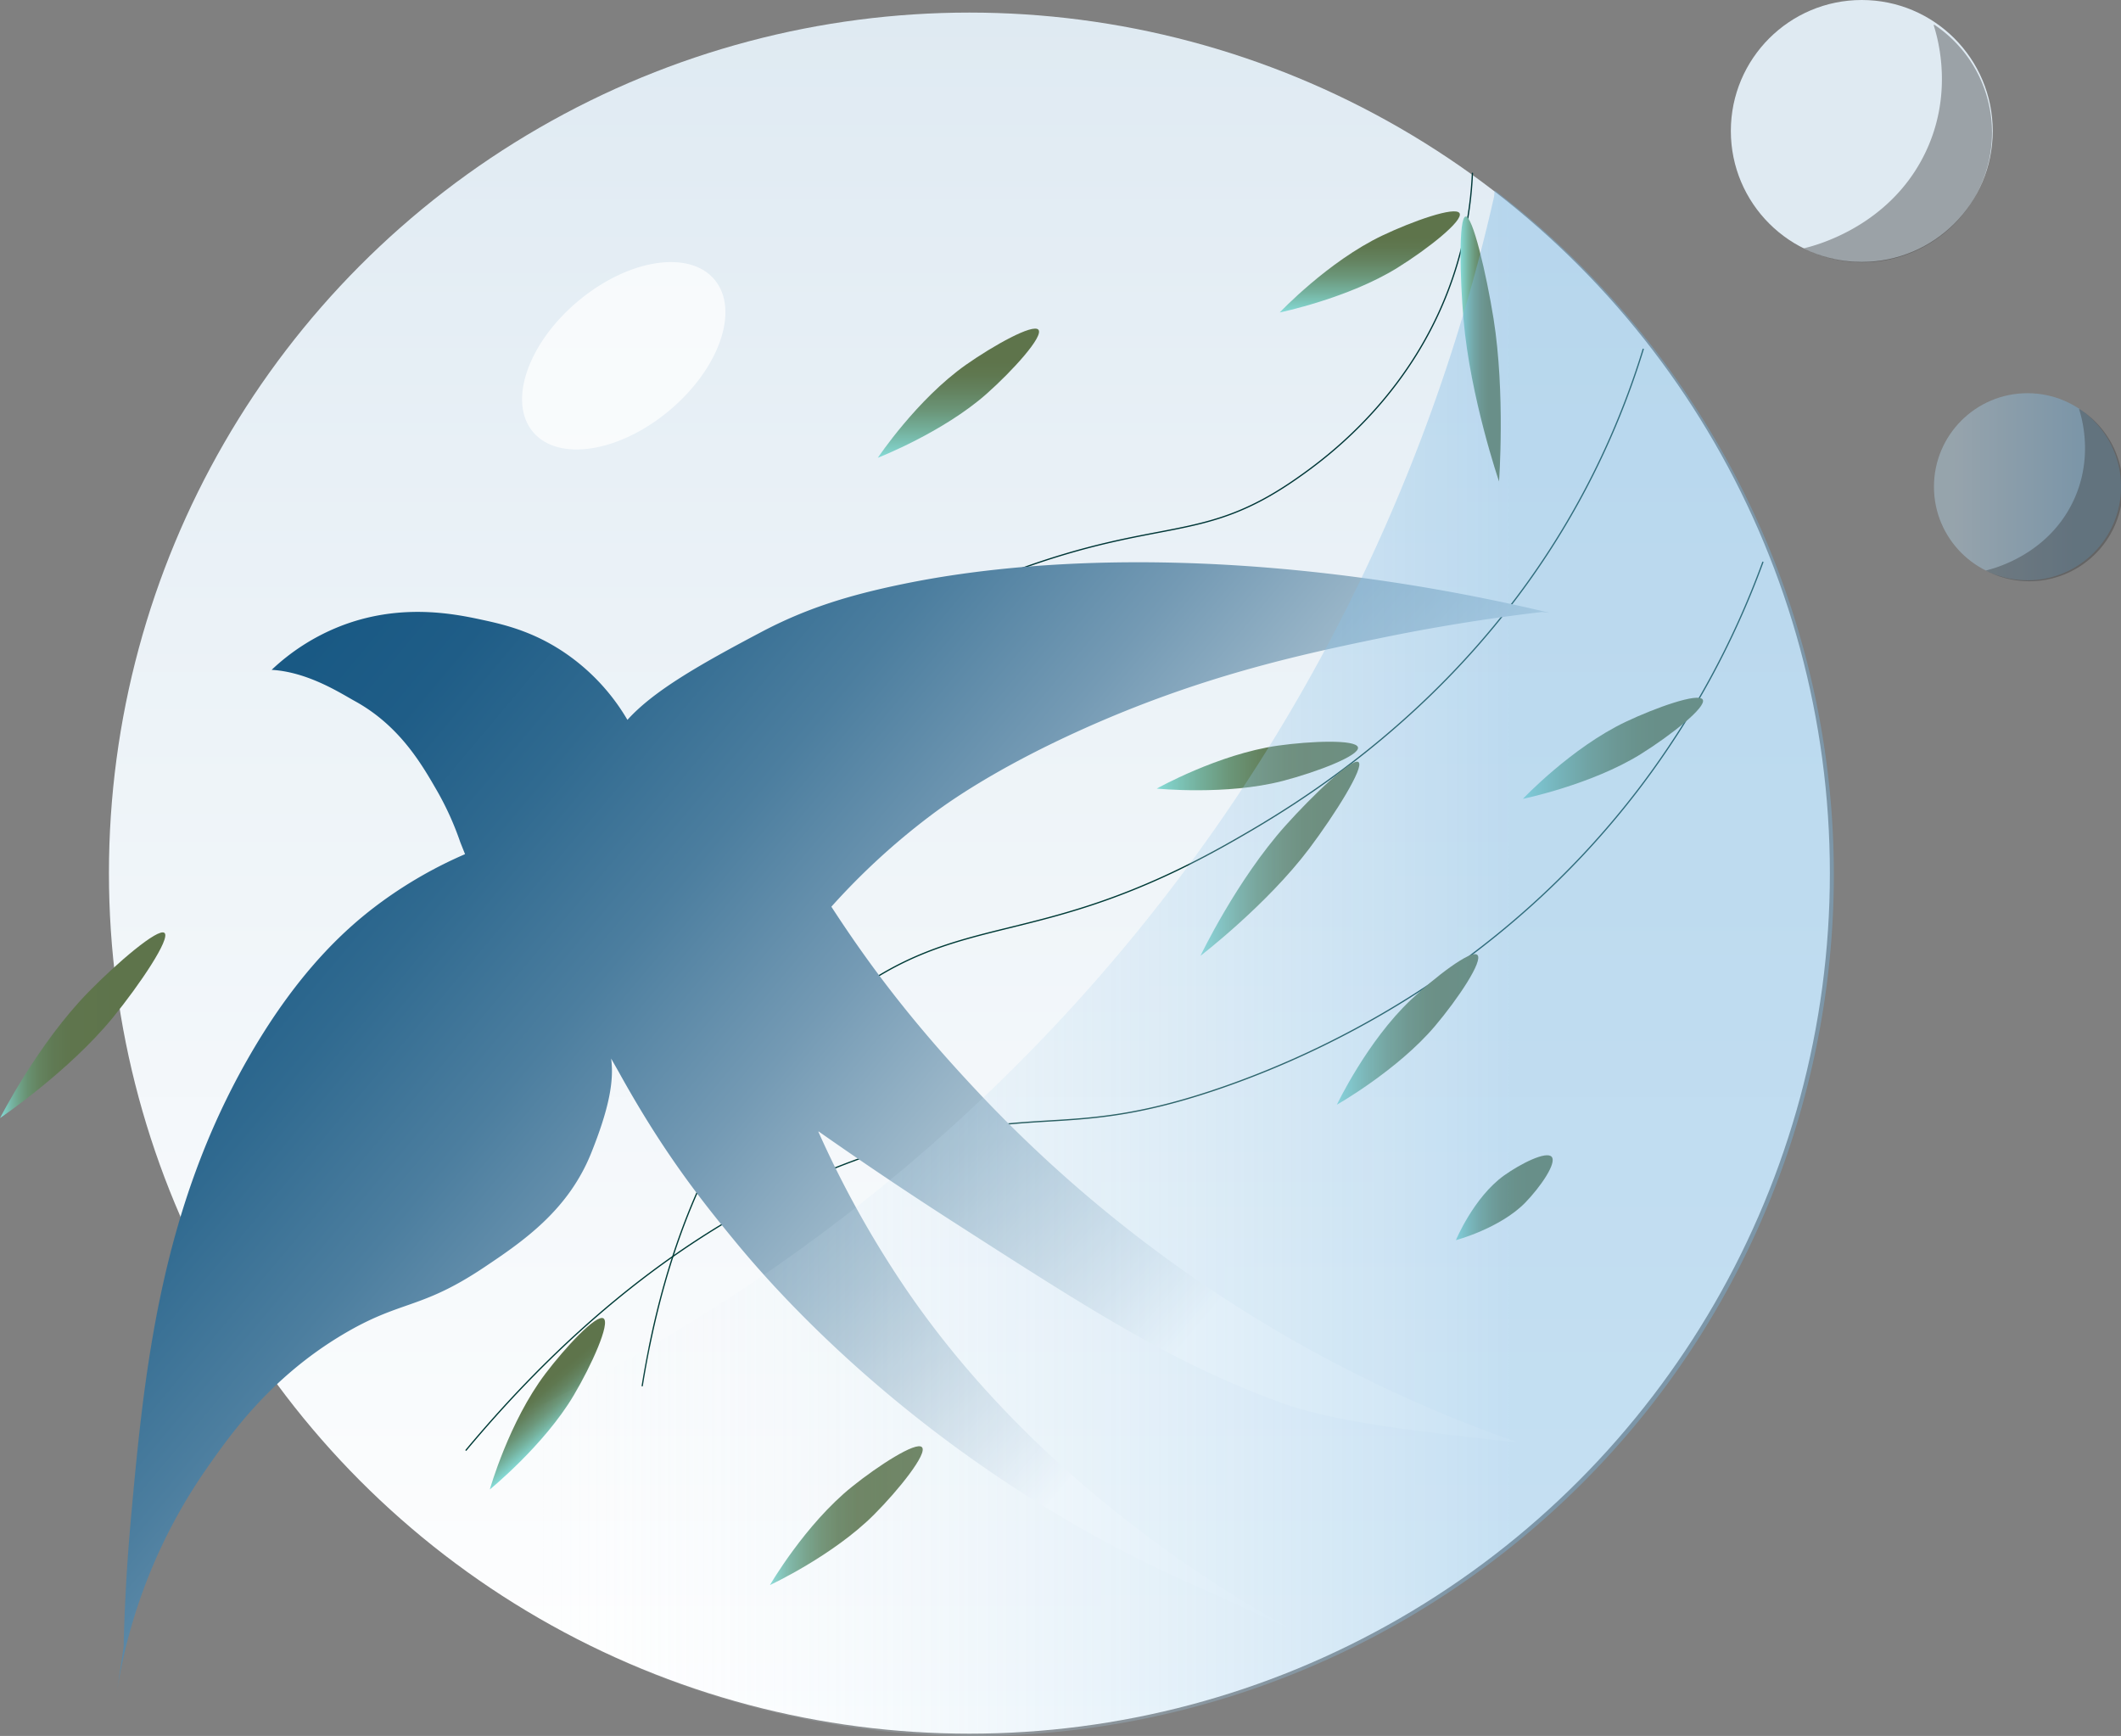 <svg id="图层_1" data-name="图层 1" xmlns="http://www.w3.org/2000/svg" xmlns:xlink="http://www.w3.org/1999/xlink" viewBox="0 0 839.91 687.37"><rect x="0" y="0" width="839.91" height="687.37" fill="#808080" stroke="none"/><defs><style>.cls-1{fill:url(#未命名的渐变_31);}.cls-2,.cls-3{fill:none;stroke-linecap:round;stroke-miterlimit:10;stroke-width:0.5px;}.cls-2{stroke:#003737;}.cls-3{stroke:#003b37;}.cls-4{fill:url(#新建渐变色板_1);}.cls-5{fill:url(#未命名的渐变_19);}.cls-6{fill:url(#未命名的渐变_18);}.cls-7{fill:url(#新建渐变色板_1-2);}.cls-8{fill:url(#新建渐变色板_1-3);}.cls-9{fill:url(#新建渐变色板_1-4);}.cls-10{fill:url(#新建渐变色板_1-5);}.cls-11{fill:url(#新建渐变色板_1-6);}.cls-12{fill:url(#新建渐变色板_1-7);}.cls-13{fill:url(#新建渐变色板_1-8);}.cls-14{fill:url(#未命名的渐变_20);}.cls-15,.cls-21{fill:#fff;}.cls-16{fill:url(#未命名的渐变_132);}.cls-17,.cls-22{opacity:0.41;}.cls-17{fill:url(#未命名的渐变_136);}.cls-18{fill:#dfeaf2;}.cls-19,.cls-20{fill:#333;}.cls-19{opacity:0.35;}.cls-20{opacity:0.39;}.cls-21{opacity:0.72;}.cls-22{fill:url(#未命名的渐变_121);}</style><linearGradient id="未命名的渐变_31" x1="383.88" y1="686.46" x2="383.88" y2="4.98" gradientUnits="userSpaceOnUse"><stop offset="0" stop-color="#fff"/><stop offset="0.74" stop-color="#e8f0f6"/><stop offset="1" stop-color="#dfeaf2"/></linearGradient><linearGradient id="新建渐变色板_1" x1="670.98" y1="305.1" x2="670.98" y2="265.07" gradientUnits="userSpaceOnUse"><stop offset="0" stop-color="#85dcd8"/><stop offset="0.05" stop-color="#81d0c8"/><stop offset="0.21" stop-color="#74b09c"/><stop offset="0.36" stop-color="#6b9679"/><stop offset="0.51" stop-color="#648360"/><stop offset="0.64" stop-color="#5f7850"/><stop offset="0.74" stop-color="#5e744b"/></linearGradient><linearGradient id="未命名的渐变_19" x1="433.41" y1="781.55" x2="493.93" y2="781.55" gradientUnits="userSpaceOnUse"><stop offset="0" stop-color="#85dcd8"/><stop offset="0.05" stop-color="#7ec9bf"/><stop offset="0.14" stop-color="#74af9b"/><stop offset="0.24" stop-color="#6c9a7e"/><stop offset="0.34" stop-color="#668967"/><stop offset="0.45" stop-color="#617d57"/><stop offset="0.57" stop-color="#5f764e"/><stop offset="0.74" stop-color="#5e744b"/></linearGradient><linearGradient id="未命名的渐变_18" x1="705.04" y1="655.62" x2="743.38" y2="655.62" gradientUnits="userSpaceOnUse"><stop offset="0" stop-color="#85dcd8"/><stop offset="0.01" stop-color="#83d8d2"/><stop offset="0.13" stop-color="#78b9a9"/><stop offset="0.24" stop-color="#6fa087"/><stop offset="0.36" stop-color="#678d6d"/><stop offset="0.48" stop-color="#627f5a"/><stop offset="0.61" stop-color="#5f774f"/><stop offset="0.74" stop-color="#5e744b"/></linearGradient><linearGradient id="新建渐变色板_1-2" x1="657.93" y1="588.99" x2="713.94" y2="588.99" xlink:href="#新建渐变色板_1"/><linearGradient id="新建渐变色板_1-3" x1="352.41" y1="746.06" x2="336.66" y2="727.29" xlink:href="#新建渐变色板_1"/><linearGradient id="新建渐变色板_1-4" x1="731.6" y1="477.67" x2="802.95" y2="477.67" xlink:href="#新建渐变色板_1"/><linearGradient id="新建渐变色板_1-5" x1="603.92" y1="521.42" x2="666.84" y2="521.42" xlink:href="#新建渐变色板_1"/><linearGradient id="新建渐变色板_1-6" x1="586.61" y1="484.66" x2="666.31" y2="484.66" xlink:href="#新建渐变色板_1"/><linearGradient id="新建渐变色板_1-7" x1="508.08" y1="362.64" x2="508.08" y2="311.5" xlink:href="#新建渐变色板_1"/><linearGradient id="新建渐变色板_1-8" x1="706.91" y1="319.57" x2="722.84" y2="319.57" xlink:href="#新建渐变色板_1"/><linearGradient id="未命名的渐变_20" x1="128.54" y1="587.33" x2="194" y2="587.33" gradientUnits="userSpaceOnUse"><stop offset="0" stop-color="#85dcd8"/><stop offset="0.03" stop-color="#7fcbc1"/><stop offset="0.07" stop-color="#76b4a2"/><stop offset="0.12" stop-color="#6ea086"/><stop offset="0.17" stop-color="#689070"/><stop offset="0.24" stop-color="#64835f"/><stop offset="0.32" stop-color="#607a54"/><stop offset="0.43" stop-color="#5f754d"/><stop offset="0.74" stop-color="#5e744b"/></linearGradient><linearGradient id="未命名的渐变_132" x1="673.66" y1="819.41" x2="233.31" y2="449.92" gradientUnits="userSpaceOnUse"><stop offset="0.22" stop-color="#fff"/><stop offset="0.28" stop-color="#e2eaf0"/><stop offset="0.42" stop-color="#a6bfcf"/><stop offset="0.56" stop-color="#749ab4"/><stop offset="0.69" stop-color="#4c7e9f"/><stop offset="0.81" stop-color="#306a90"/><stop offset="0.91" stop-color="#1f5d87"/><stop offset="0.99" stop-color="#195984"/></linearGradient><linearGradient id="未命名的渐变_136" x1="765.84" y1="192.73" x2="839.91" y2="192.73" gradientUnits="userSpaceOnUse"><stop offset="0.11" stop-color="#b8d8ed"/><stop offset="0.33" stop-color="#a1cce9"/><stop offset="0.78" stop-color="#77b6e3"/></linearGradient><linearGradient id="未命名的渐变_121" x1="270.68" y1="562.76" x2="854.74" y2="562.76" gradientUnits="userSpaceOnUse"><stop offset="0.11" stop-color="#fff" stop-opacity="0"/><stop offset="0.33" stop-color="#d0e6f5" stop-opacity="0.35"/><stop offset="0.64" stop-color="#90c4e8" stop-opacity="0.81"/><stop offset="0.78" stop-color="#77b6e3"/></linearGradient></defs><title>节气3</title><circle class="cls-1" cx="383.88" cy="345.72" r="340.74"/><path class="cls-2" d="M711.62,250a149.51,149.51,0,0,1-6.3,36.74c-15.1,49.64-51.65,76-63.35,84.16-37.23,26-53.31,14.94-112.53,36.88-23.66,8.76-75,28.34-119.15,71.86-18.78,18.52-52.56,57.43-71.87,122.94" transform="translate(-128.54 -181.38)"/><path class="cls-3" d="M826.62,404a342.15,342.15,0,0,1-48.33,88.72C721,568.4,646.71,600.1,612.81,611.88c-59.63,20.72-71.81,6.73-126.71,22.7-47.81,13.9-109.7,45.18-173,121" transform="translate(-128.54 -181.38)"/><path class="cls-3" d="M779.24,319.67a318.71,318.71,0,0,1-29.88,68C705,463.25,640.49,500.88,615.92,514.83c-77.07,43.74-106.27,25.84-154.12,63.09-50.48,39.3-70.52,100.14-78.94,152.17" transform="translate(-128.54 -181.38)"/><path class="cls-4" d="M706.51,265.79c-1.69-2.84-18.69,3.21-30.5,8.82-21.55,10.24-40.7,30.49-40.7,30.49s27.11-5.58,46.61-17.69C693.74,280.08,708.22,268.68,706.51,265.79Z" transform="translate(-128.54 -181.38)"/><path class="cls-5" d="M493.62,754.4C491.33,752,476.17,761.83,466,770c-18.61,14.93-32.57,39-32.57,39s25.09-11.68,41.28-27.95C484.49,771.25,496,756.81,493.62,754.4Z" transform="translate(-128.54 -181.38)"/><path class="cls-6" d="M743,639.43c-2.12-2.4-12.25,2.68-18.84,7.38-12,8.59-19.09,25.62-19.09,25.62s17.47-4.66,27.43-14.82C738.5,651.45,745.12,641.87,743,639.43Z" transform="translate(-128.54 -181.38)"/><path class="cls-7" d="M713.55,559.47c-2.48-2.19-16.79,8.81-26.3,17.79-17.34,16.38-29.32,41.54-29.32,41.54s24.07-13.66,38.9-31.19C705.81,577,716.07,561.69,713.55,559.47Z" transform="translate(-128.54 -181.38)"/><path class="cls-8" d="M367.51,703.4c-2.81-1.74-15.1,11.48-23,21.91-14.39,19-22,45.83-22,45.83s21.48-17.47,33.19-37.21C362.78,722,370.36,705.17,367.51,703.4Z" transform="translate(-128.54 -181.38)"/><path class="cls-9" d="M802.81,458.38c-1.69-2.84-18.7,3.22-30.51,8.82-21.54,10.24-40.7,30.49-40.7,30.49s27.12-5.58,46.62-17.68C790,472.68,804.52,461.27,802.81,458.38Z" transform="translate(-128.54 -181.38)"/><path class="cls-10" d="M666.5,483.13c-2.47-1.83-18.28,13.29-28.9,25.14-19.37,21.62-33.68,51.58-33.68,51.58S630.2,539.68,647,517.38C657.16,503.87,669,485,666.5,483.13Z" transform="translate(-128.54 -181.38)"/><path class="cls-11" d="M666.29,477.3c-.77-3.22-18.81-2.5-31.75-.67-23.62,3.35-47.93,17-47.93,17s27.54,2.75,49.76-3C649.84,487.14,667.06,480.57,666.29,477.3Z" transform="translate(-128.54 -181.38)"/><path class="cls-12" d="M539.75,311.94c-2.14-2.52-17.89,6.3-28.59,13.81-19.52,13.71-35,36.89-35,36.89s25.79-10.05,43-25.26C529.56,328.17,541.92,314.5,539.75,311.94Z" transform="translate(-128.54 -181.38)"/><path class="cls-13" d="M708.89,267.12c-2.74.52-2.26,23.84-.8,40.76,2.68,30.88,14.07,64.15,14.07,64.15s2.53-35-2.18-64.48C717.12,289.72,711.67,266.6,708.89,267.12Z" transform="translate(-128.54 -181.38)"/><path class="cls-14" d="M193.66,550.77c-2.54-2.08-19,12.08-30,23.32-20.15,20.52-35.1,50-35.1,50s27.27-18.46,44.76-39.89C183.89,571.22,196.24,552.87,193.66,550.77Z" transform="translate(-128.54 -181.38)"/><path class="cls-15" d="M270.2,447.91c-.61,4.2,9.38,5.87,22.82,17.1,12.15,10.14,18.54,20.93,22.63,27.83,4.75,8,8.45,14.25,10.46,23.45,3,13.58-.89,19.36,3,22.06,7.27,5.08,35.06-5.67,42-23.4,10.95-27.89-29.84-72.67-69-75.57C287.77,438.32,271,442.63,270.2,447.91Z" transform="translate(-128.54 -181.38)"/><path class="cls-16" d="M729.75,752.56c-39.54-4.24-73.27-8.21-94-15.8-42.9-15.73-75-36.4-129.81-71.62-22.7-14.59-41.05-27.21-53.29-35.8l0,.24a403.87,403.87,0,0,0,33.22,60.09C532.22,758.82,599,803.91,639,825.91c-6.43-2.37-24.5-11.08-35.87-16.06C495.6,762.8,433.69,690,419.42,672.64c-13.63-16.58-28.42-35.26-45.87-66.83l-3-5.27c1.26,9.31-1.18,20.64-7.88,37.35-9.11,22.72-26.89,34.93-42.55,45.39-25.22,16.84-32.65,12.7-55.79,26.48-28.72,17.08-44.59,39.69-53.9,53a211.79,211.79,0,0,0-35.94,90.78l3-20c.26-11.31.92-28.82,2.83-50.12,5.32-59.17,11.66-122.9,47.28-184.4,19.64-33.9,38.74-50.82,52-60.52a171.51,171.51,0,0,1,33.1-18.91l-1.89-4.73a117.57,117.57,0,0,0-9.46-20.8c-5.86-10.15-14.61-25.31-32.15-35-5.49-3-18.53-11.59-33.09-12.45h0a84.61,84.61,0,0,1,26.47-17c23.93-9.62,45.63-5.24,56.74-2.84,8.55,1.84,20.32,4.51,33.1,13.24A82.48,82.48,0,0,1,377,466.42h0c10.38-11.51,28.48-21.83,53.12-34.84,17.59-9.28,34.4-14.5,55.79-18.91,21.14-4.35,85.92-16,186.29-1.89,16.6,2.33,40.83,6.3,70,13.24l-3-.32c-14.87,1.74-37.15,4.79-64,10.33-30.87,6.38-70.79,14.85-118.08,36.15-35.52,16-54.39,29.84-60,34.07a274.63,274.63,0,0,0-39.36,36.15h0c16.55,25.48,34.06,48.11,59.8,75.25A534.53,534.53,0,0,0,729.75,752.56" transform="translate(-128.54 -181.38)"/><circle class="cls-17" cx="802.88" cy="192.73" r="37.04"/><circle class="cls-18" cx="737.26" cy="51.85" r="51.85"/><path class="cls-19" d="M951.84,343.39c1.13,3.51,6,20-2.8,37.45-10.35,20.51-31.2,25.74-34.14,26.43a37,37,0,0,0,37.22-63.88" transform="translate(-128.54 -181.38)"/><path class="cls-20" d="M894.23,191.24c1.58,4.86,8.37,27.68-3.89,51.86-14.41,28.41-43.45,35.66-47.54,36.61a51.36,51.36,0,0,0,51.82-88.47" transform="translate(-128.54 -181.38)"/><ellipse class="cls-21" cx="375.54" cy="322.25" rx="46.92" ry="28.21" transform="translate(-247.82 135.41) rotate(-40)"/><path class="cls-22" d="M274.69,767c60.8-22.39,190.24-79.43,300.08-211.75,96-115.59,131.38-233.74,145.43-296.08l.22-2.42c107.3,81.78,160,223.35,122.05,361.42C792.61,799.66,605.09,906.34,423.63,856.48a339.22,339.22,0,0,1-152.95-89.85" transform="translate(-128.54 -181.38)"/></svg>